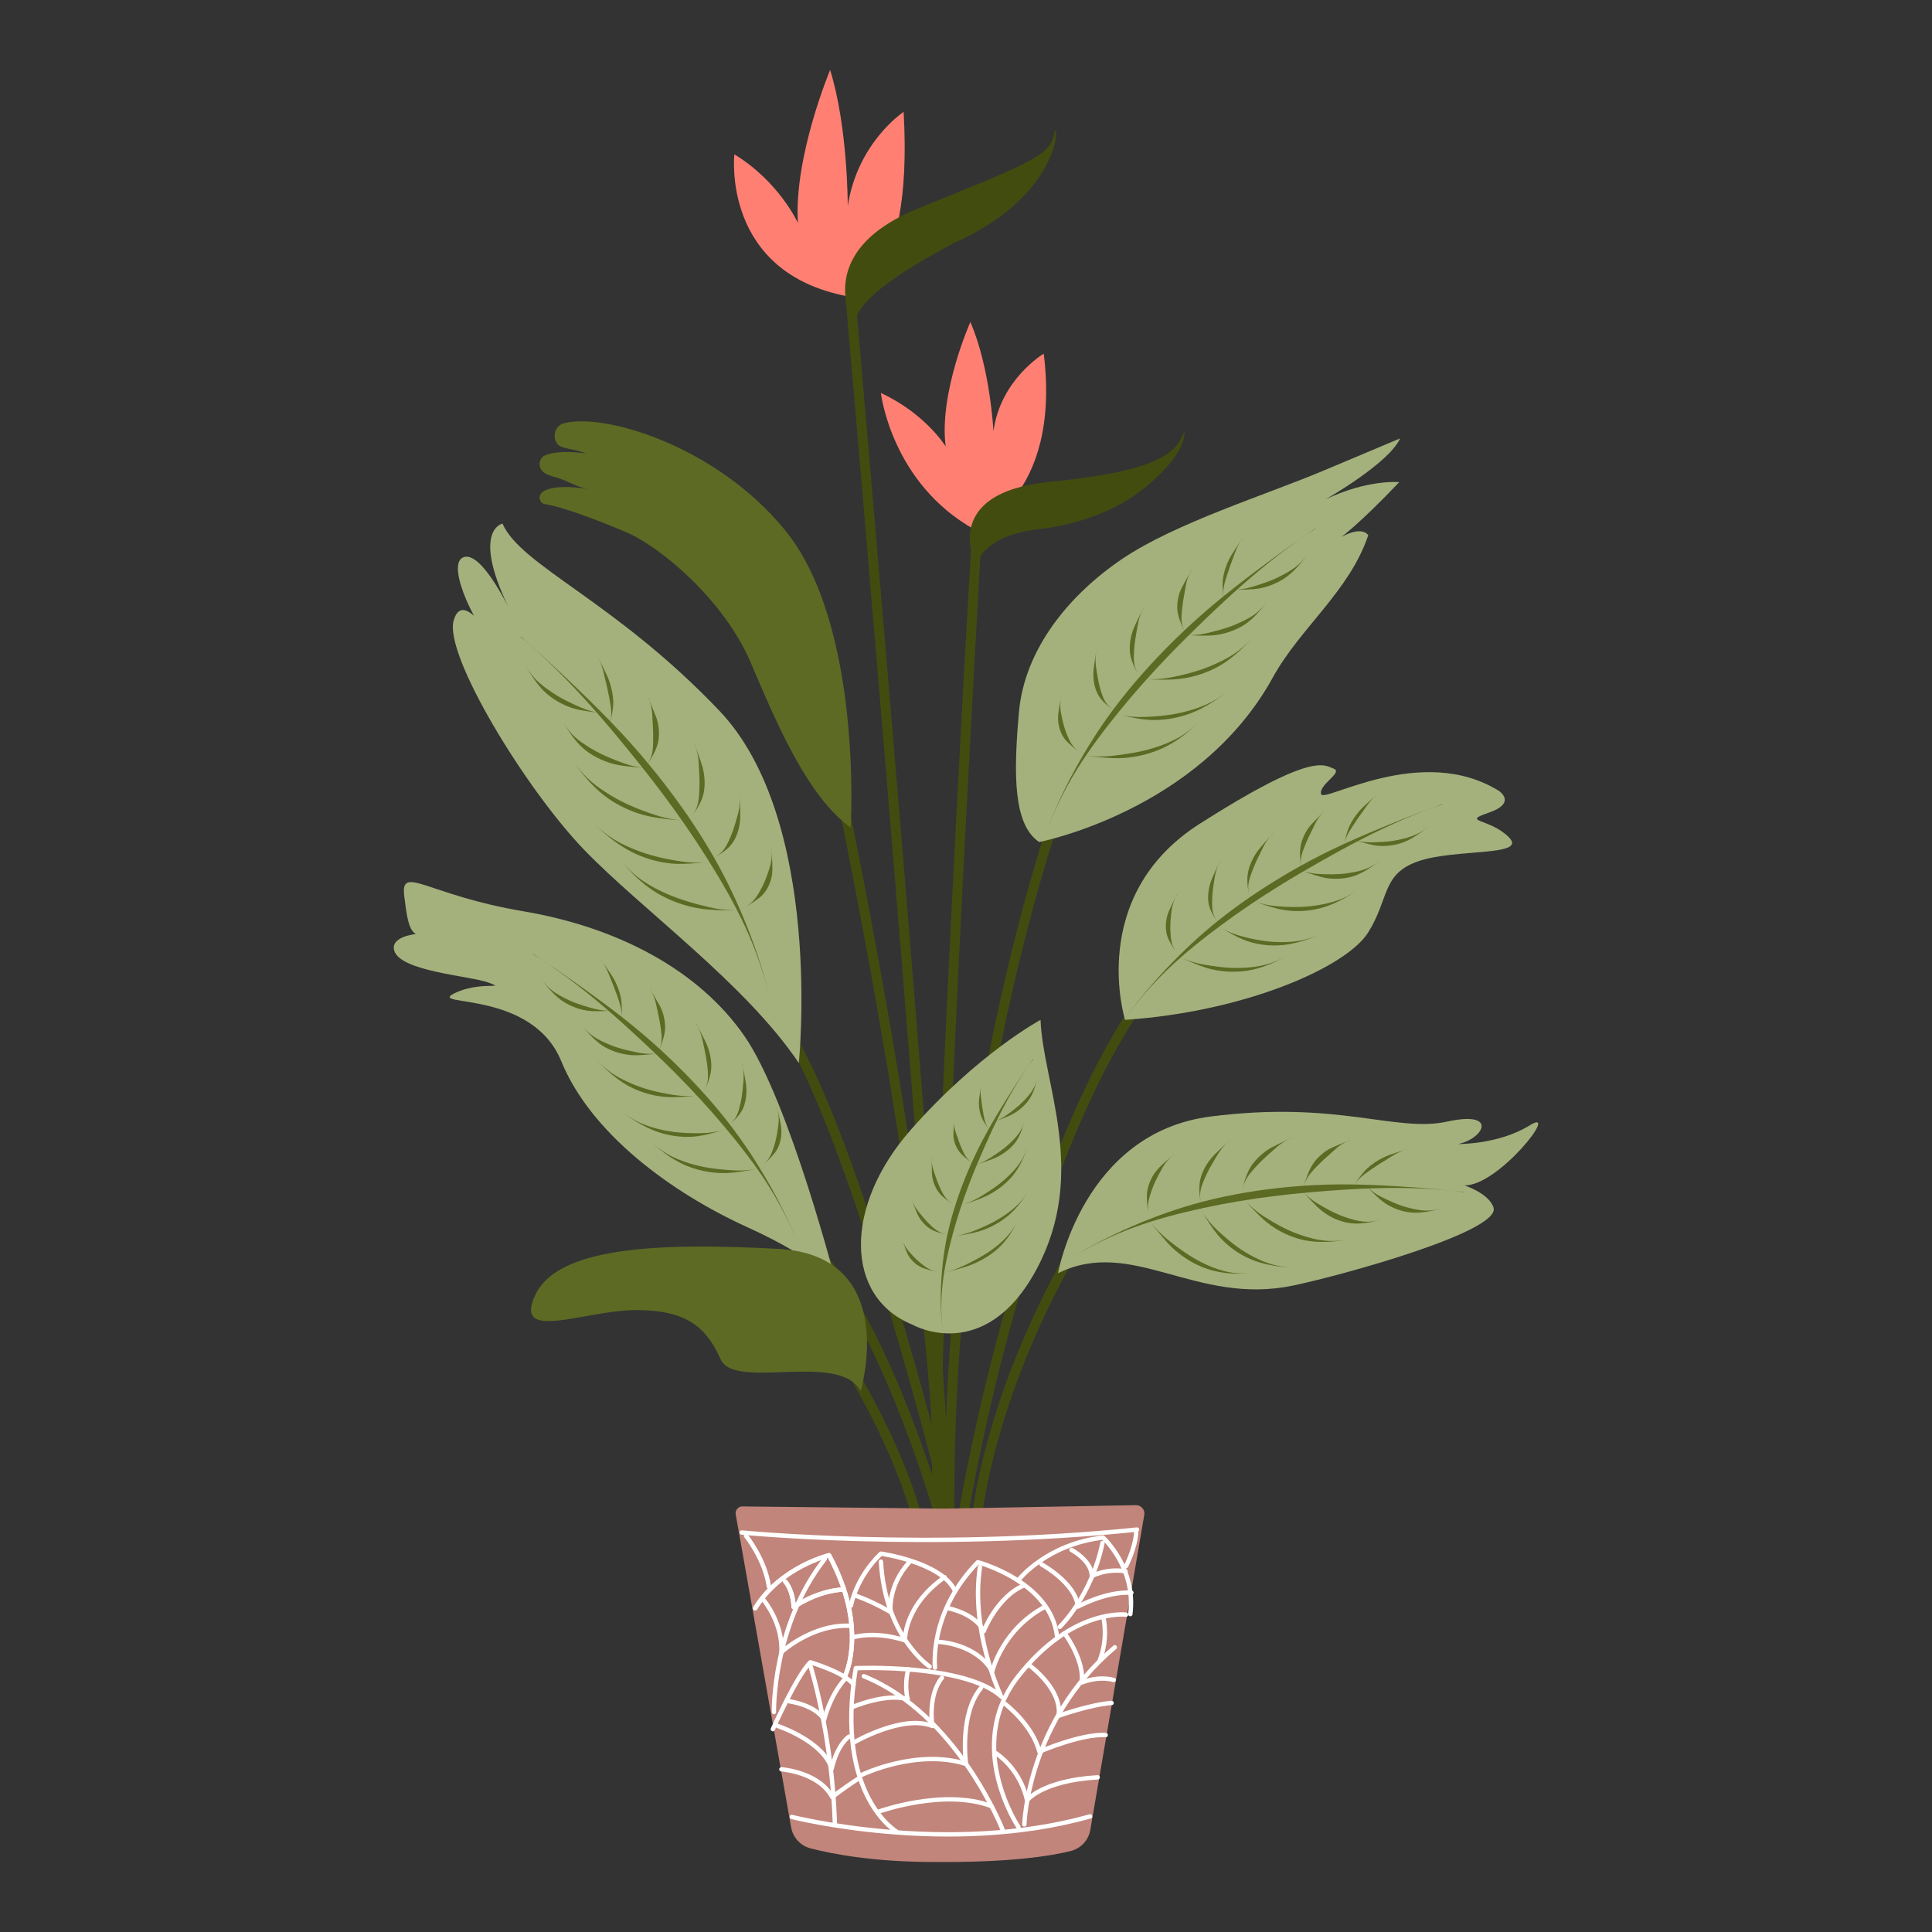 <svg id="Слой_1" enable-background="new 0 0 230.4 230.4" height="512" viewBox="0 0 230.4 230.4" width="512" xmlns="http://www.w3.org/2000/svg"><rect x="0" y="0" width="230.4" height="230.4" fill="#333333" stroke="none"/><g><g><g><path d="m116.385 182.538c-.014 0-.028-0-.042-.002-.322-.023-.565-.302-.542-.625.011-.16.297-3.985 2.023-10.253 1.588-5.768 4.753-14.763 10.809-24.856.166-.277.525-.367.802-.201.277.166.367.525.201.802-5.978 9.963-9.103 18.836-10.673 24.525-1.701 6.167-1.992 10.026-1.995 10.065-.022.308-.279.543-.583.543z" fill="#434c0f"/></g><g><path d="m114.922 181.013c-.031 0-.063-.003-.095-.008-.319-.052-.535-.353-.483-.672.019-.119 1.996-12.067 6.072-26.145 2.396-8.275 5.038-15.659 7.854-21.948 3.532-7.889 7.354-14.076 11.358-18.388.22-.237.59-.25.826-.031.237.22.25.59.031.826-3.917 4.218-7.668 10.298-11.148 18.07-2.794 6.24-5.418 13.573-7.798 21.796-4.057 14.011-6.021 25.89-6.041 26.008-.047.287-.295.49-.576.49z" fill="#434c0f"/></g><g><path d="m109.335 181.499c-.259 0-.496-.173-.565-.435-2.138-8.077-7.53-16.999-7.584-17.088-.168-.276-.08-.636.196-.803.276-.168.636-.08.803.196.055.091 5.533 9.153 7.716 17.397.083.312-.103.632-.416.715-.05.013-.101.02-.15.02z" fill="#434c0f"/></g><g><path d="m112.371 182.349c-.257 0-.493-.171-.564-.43-.02-.073-2.036-7.385-5.4-15.5-3.083-7.439-7.957-17.093-13.664-20.836-.27-.177-.345-.54-.168-.81.177-.27.54-.345.81-.168 2.648 1.737 5.325 4.777 7.957 9.036 2.086 3.375 4.155 7.528 6.15 12.342 3.39 8.181 5.422 15.554 5.442 15.627.085.312-.098.633-.409.719-.052.014-.104.021-.155.021z" fill="#434c0f"/></g><g><path d="m113.463 181.863c-.264 0-.503-.179-.568-.447-.028-.117-2.897-11.89-6.839-25.065-5.204-17.393-9.904-29.314-13.59-34.475-.188-.263-.127-.628.136-.816.263-.188.628-.127.816.136 3.814 5.34 8.444 17.057 13.76 34.825 3.951 13.204 6.825 25.002 6.853 25.119.076.314-.116.63-.43.706-.046.011-.093.017-.139.017z" fill="#434c0f"/></g><g><path d="m113.221 180.406c-.322 0-.584-.261-.585-.583-.028-11.232.678-22.731 2.097-34.178 1.135-9.157 2.728-18.302 4.732-27.181 3.415-15.125 6.895-24.365 6.93-24.456.115-.302.452-.454.754-.339.302.115.454.452.339.754-.035.091-3.491 9.272-6.888 24.325-1.995 8.839-3.579 17.943-4.709 27.059-1.412 11.393-2.114 22.836-2.086 34.013.001.323-.26.585-.583.586-0-0-.001-0-.001-0z" fill="#434c0f"/></g><g><path d="m111.838 180.319c-.008 0-.015-0-.023-0-.323-.012-.574-.284-.562-.607.503-13.156-2.595-35.276-5.283-51.515-2.915-17.614-5.99-32.297-6.021-32.443-.066-.316.136-.626.452-.693.315-.066.626.136.692.452.031.146 3.11 14.85 6.029 32.488 2.697 16.294 5.806 38.5 5.299 51.755-.012.315-.271.562-.584.562z" fill="#434c0f"/></g><g><path d="m111.913 180.579c-.301 0-.557-.231-.582-.536-1.33-15.966 4.518-115.417 4.577-116.42.019-.322.296-.568.618-.549.322.019.568.296.549.618-.059 1.002-5.902 100.37-4.579 116.254.027.322-.212.605-.534.631-.016.001-.033.002-.049.002z" fill="#434c0f"/></g><g><path d="m112.651 180.496c-.009 0-.018-0-.028-.001-.323-.015-.572-.289-.557-.612.496-10.578-11.309-145.357-11.429-146.717-.028-.322.21-.605.532-.634.32-.028.605.21.634.531.487 5.557 11.931 136.218 11.432 146.874-.015.313-.273.557-.584.557z" fill="#434c0f"/></g></g><path d="m101.129 35.343s7.848-.704 6.633-21.999c0 0-5.476 3.591-6.664 11.217 0 0 .024-9.41-2.102-16.217 0 0-4.339 10.336-3.843 18.239 0 0-2.244-4.932-7.574-8.176 0 0-1.596 14.102 13.55 16.937z" fill="#ff8073"/><path d="m116.25 63.163s10.336-3.828 8.221-20.986c0 0-5.172 3.063-5.996 9.256 0 0-.388-7.599-2.756-13.032 0 0-3.77 8.475-2.942 14.841 0 0-2.4-3.916-7.729-6.377-0 0 1.251 10.78 11.201 16.298z" fill="#ff8073"/><path d="m112.651 179.911 22.81-.413c.624-.011 1.105.548 1 1.164l-6.435 37.561c-.211 1.232-1.132 2.22-2.346 2.522-2.422.602-7.329 1.383-16.338 1.306-7.145.004-12.116-.963-14.669-1.62-1.201-.309-2.11-1.291-2.327-2.512l-6.609-37.324c-.088-.497.297-.951.802-.946z" fill="#c1857b"/><g fill="none" stroke="#fff" stroke-linecap="round" stroke-linejoin="round" stroke-width=".52"><path d="m94.427 216.678s18.592 4.723 35.568-.064"/><path d="m88.457 182.758s22.441 2.202 47.139-.351"/><path d="m121.458 217.89s-6.51-9.701-.064-17.933c6.446-8.233 12.891-7.403 12.891-7.403"/><path d="m122.16 217.571s.319-12.317 10.785-21.124"/><path d="m118.777 209.083c3.127 2.17 3.702 5.616 3.702 5.616s1.787-2.361 8.424-2.744"/><path d="m119.799 203.148s3.318 2.489 4.148 5.744c0 0 5.042-2.17 7.914-1.978"/><path d="m122.862 198.681s3.829 2.808 3.383 5.935c0 0 3.765-1.34 6.318-1.532"/><path d="m127.138 195.043s2.234 3.127 1.851 5.616c0 0 1.851-.83 3.829-.319"/><path d="m131.605 193.001s.574 2.361-.447 4.978"/><path d="m106.971 218.465s-7.467-4.276-4.914-19.529c0 0 13.083-.574 17.422 3.446"/><path d="m119.543 218.146s-5.425-13.785-16.529-18.252"/><path d="m104.801 216.04s7.786-2.808 13.466-.638"/><path d="m102.823 211.636s6.509-3.127 12.381-1.276c0 0-.83-5.935 1.787-9.062"/><path d="m101.929 207.743s5.744-3.319 9.254-1.915c0 0-.575-3.638 1.149-5.744"/><path d="m101.61 203.595s3.957-1.723 6.637-.957c0 0-.447-1.532.064-3.574"/><path d="m92.165 206.211s2.808-6.318 4.467-7.977c0 0 4.148 1.212 5.17 2.68"/><path d="m96.632 198.617s2.617 8.233 2.936 18.954"/><path d="m93.186 210.998s4.467.319 6.063 3.319c0 0 1.085-.893 3.063-2.17"/><path d="m92.739 205.828s5.425 1.787 6.446 5.106c0 0 .511-2.617 2.042-3.829"/><path d="m94.143 202.893s2.999.383 4.148 2.17c0 0 .638-2.744 2.425-4.786"/><path d="m111.502 198.872s-.766-6.573 5.106-12.572c0 0 8.679 2.298 9.445 8.807"/><path d="m119.288 202.063s-3.574-7.531-2.425-15.189"/><path d="m112.013 195.809s4.403.192 6.318 3.51c0 0 1.149-4.978 6.318-7.722"/><path d="m113.097 191.788s3.255.638 4.212 2.744c0 0 1.596-4.148 4.85-5.489"/><path d="m121.586 188.278s3.318-4.148 9.956-4.914c0 0 3.957 3.574 3.255 9.126"/><path d="m126.372 194.022s3.765-3.574 5.106-10.02"/><path d="m124.202 186.555s4.084 2.234 4.34 5.042c0 0 3.382-1.851 6.382-1.659"/><path d="m127.776 184.832s2.425 1.276 2.425 3.127c0 0 1.723-.957 4.021-.574"/><path d="m100.844 199.702s2.68-5.68-1.978-14.231c0 0-5.808 1.404-8.807 6.318"/><path d="m100.844 199.702s2.68-5.68-1.978-14.231c0 0-5.808 1.404-8.807 6.318"/><path d="m92.293 204.169s-.192-10.275 6.063-18.252"/><path d="m91.08 190.831s2.298 2.744 2.106 6.191c0 0 3.765-3.446 8.36-3.127"/><path d="m93.633 188.597s.893.893 1.021 3.063c0 0 2.744-1.979 5.999-2.106"/><path d="m93.633 188.597s.893.893 1.021 3.063c0 0 2.744-1.979 5.999-2.106"/><path d="m101.482 191.469s.574-3.318 3.574-6.19c0 0 7.212 1.021 8.807 4.403"/><path d="m110.864 198.745s-5.297-3.51-5.807-12.508"/><path d="m101.61 195.298s2.489-.893 6.318.319c0 0-.191-4.084 4.723-7.531"/><path d="m102.121 190.32s1.595.511 4.084 1.915c0 0-.383-3.063 2.234-5.935"/><path d="m88.968 183.16s2.26 2.792 2.725 6.048"/><path d="m135.493 182.496s.133 1.462-1.196 4.254"/></g><path d="m116.359 67.287c-0-0-4.426-8.509 8.832-9.821 12.077-1.195 14.838-3.144 15.852-5.56.06-.142.119-.274.231-.368-.12 2.514-2.945 5.155-4.73 6.608-3.481 2.832-7.874 4.322-12.279 4.91-1.549.207-6.276.601-7.907 4.231z" fill="#434c0f"/><path d="m109.537 24.838c13.032-5.289 15.709-6.248 16.164-8.851.454-2.603 1.695 6.966-12.066 13.055-9.591 5.133-11.537 7.732-11.757 9.692 0 0-5.372-8.607 7.659-13.896" fill="#434c0f"/><path d="m123.926 100.417s19.103-3.692 27.856-19.614c3.263-5.936 9.146-10.289 11.386-16.975 0 0-.638-1.187-3.201.205 0 0 2.137-1.529 6.902-6.537 0 0-3.735-.364-8.787 2.055 0 0 7.568-4.305 8.891-7.272 0 0-2.179.914-9.089 3.826-6.91 2.913-17.703 6.255-24.043 10.538-6.339 4.282-11.659 10.754-12.328 18.288-.669 7.533-.656 13.422 2.411 15.485z" fill="#a4b17c"/><path d="m134.168 121.623s-4.622-14.754 8.888-23.375c13.51-8.621 14.843-7.021 15.998-6.577 1.155.444-1.778 1.867-1.511 3.022.267 1.155 11.999-6.133 21.242-.356 0 0 2.133 1.422-1.244 2.578-3.377 1.155.089.622 2.4 2.933 2.311 2.311-6.31 1.333-10.754 2.844-4.444 1.511-3.466 4.444-6.044 8.533-2.577 4.088-14.576 9.421-28.974 10.399z" fill="#a4b17c"/><path d="m126.175 151.839s2.954-16.731 18.178-18.687c15.223-1.956 22.09 1.947 28.229.602 6.14-1.345 4.365 2.051 1.313 2.676 0 0 4.823.075 8.538-2.229 3.715-2.304-3.734 7.257-7.793 7.16 0 0 2.964.957 3.473 2.668.841 2.827-18.02 8.06-23.947 9.287-11.628 2.408-19.144-5.85-27.991-1.478z" fill="#a4b17c"/><path d="m99.818 153.436s-5.641-22.084-11.042-29.885c-5.401-7.801-15.003-12.962-26.405-14.883-11.402-1.92-14.642-5.641-14.162-1.8.48 3.841.72 5.041 3.001 4.681 2.28-.36-4.921-.72-4.201 1.8s9.001 3.001 11.282 3.841c2.28.84-1.2-.24-4.201 1.32-3.001 1.56 9.362-.48 12.842 8.041 3.48 8.522 12.962 15.603 22.204 19.804 9.242 4.201 10.682 7.081 10.682 7.081z" fill="#a4b17c"/><path d="m95.263 126.768s2.988-28.921-9.485-42.02c-12.473-13.099-23.646-17.249-25.855-22.307 0 0-3.898.778 1.039 10.635 0 0-3.508-7.522-5.716-6.614-2.209.908 1.819 9.078 4.157 10.894 0 0-4.134-7.506-5.303-3.355-1.169 4.15 8.681 20.215 15.567 27.348 6.886 7.133 19.228 15.952 25.595 25.419z" fill="#a4b17c"/><path d="m101.448 98.691s1.474-24.077-7.823-35.459c-8.316-10.181-21.752-14.054-26.419-12.739-1.023.288-1.413 1.663-.694 2.493.493.57 1.891.496 3.398 1.102 0 0-3.09-.542-4.907.213-.583.242-.837 1.01-.523 1.594.435.81 1.583.915 2.323 1.188 1.088.401 2.12 1.022 3.267 1.233-0-0-4.014-.739-5.425.402-.52.421-.306 1.309.334 1.402 1.119.162 3.714.836 9.584 3.293 4.229 1.77 11.814 8.184 14.977 15.629 3.163 7.445 6.817 15.995 11.908 19.649z" fill="#5d6a24"/><path d="m108.844 157.987s8.608 4.885 14.78-6.641c6.172-11.525.735-22.175.467-29.724 0 0-7.458 4.001-15.472 13.109-8.014 9.108-7.92 19.972.225 23.255z" fill="#a4b17c"/><g fill="#5d6a23"><path d="m174.67 142.175c.002-.013-.008-.024-.022-.026-.322-.039-.645-.065-.967-.099-.792-.08-1.584-.169-2.377-.241-1.523-.137-3.048-.242-4.573-.334-2.286-.139-4.578-.243-6.865-.231-2.018.01-4.034.105-6.038.291-3.53.327-7.04.894-10.447 1.784-2.86.747-5.638 1.741-8.327 2.904-2.63 1.137-5.171 2.444-7.564 3.968 2.445-1.544 5.059-2.841 7.814-3.846 2.635-.96 5.365-1.666 8.122-2.267 2.846-.62 5.733-1.098 8.635-1.454 1.984-.244 3.976-.428 5.972-.585 3.828-.301 7.674-.479 11.525-.305.925.042 1.849.106 2.772.186.774.067 1.545.147 2.312.273.013.002.027-.007.029-.019z"/><path d="m164.732 145.439c-.549.159-1.109.265-1.683.262-.642-.002-1.276-.142-1.899-.32-.564-.161-1.123-.356-1.665-.596-.612-.271-1.206-.589-1.793-.922-.382-.216-.761-.44-1.121-.7-.3-.216-.585-.457-.853-.718-.1-.096-.197-.196-.292-.298.342.391.689.776 1.047 1.151.427.447.863.883 1.354 1.246.475.351.989.638 1.522.863.582.245 1.191.419 1.809.482.554.056 1.112.024 1.66-.045.649-.083 1.288-.215 1.915-.406z"/><path d="m160.866 147.787c-.839.168-1.691.247-2.546.194-.803-.051-1.59-.219-2.355-.437-.763-.217-1.51-.486-2.227-.809-.811-.366-1.588-.795-2.342-1.251-.489-.297-.971-.605-1.424-.947-.378-.285-.732-.595-1.065-.925-.137-.136-.271-.275-.4-.418.36.416.733.823 1.12 1.219.457.467.926.926 1.438 1.343.304.247.623.478.957.691 1.116.71 2.388 1.24 3.724 1.491.806.151 1.635.186 2.459.16.895-.029 1.785-.129 2.661-.31zm-12.359-4.593c-.128-.143-.25-.292-.357-.449-.004-.006-.014-.007-.02-.003-.007.004-.008.013-.004.019.066.079.137.153.203.231.058.069.119.134.178.202z"/><path d="m154.494 151.156c-.821-.005-1.637-.084-2.424-.272-.886-.212-1.709-.557-2.486-.954-.696-.356-1.357-.755-1.973-1.194-.711-.505-1.368-1.056-1.998-1.625-.345-.311-.68-.628-.993-.959-.337-.357-.644-.733-.918-1.123-.105-.15-.209-.301-.305-.456.287.49.589.975.911 1.451.285.423.58.84.912 1.24.236.285.495.558.77.82.908.862 2.014 1.613 3.27 2.13.611.252 1.255.44 1.917.586 1.079.236 2.198.356 3.317.355zm-11.131-6.639c-.094-.155-.18-.313-.249-.476-.003-.006-.012-.01-.02-.007-.008.002-.013.01-.009.016.043.079.095.154.139.233.044.079.093.156.138.234z"/><path d="m149.799 151.723c-.21.035-.421.059-.632.083.211-.022.422-.049.632-.083zm-.632.083c-.57.058-1.142.072-1.706.025-1.051-.087-2.021-.369-2.945-.739-.763-.306-1.489-.668-2.174-1.072-.76-.448-1.47-.949-2.159-1.465-.529-.395-1.049-.802-1.525-1.239-.322-.297-.622-.608-.904-.931-.265-.305-.526-.617-.726-.956-.003-.006-.013-.007-.021-.004s-.01.01-.007.016c.055.076.116.149.172.224.134.18.264.362.401.541.309.404.631.8.959 1.193.357.429.722.853 1.125 1.253.286.282.592.552.914.806.99.78 2.144 1.449 3.438 1.88.704.235 1.449.388 2.214.476.966.111 1.959.107 2.944-.007z"/><path d="m160.972 135.973c-.003-.009-.013-.015-.02-.012-.046.021-.091.047-.137.069-.126.06-.26.108-.388.162-.294.124-.586.248-.881.367-.461.187-.919.376-1.338.649-.33.215-.635.468-.918.746-.274.269-.524.564-.738.889-.277.421-.484.895-.662 1.375-.182.492-.347.988-.466 1.506.12-.492.295-.959.56-1.378.298-.474.69-.871 1.074-1.265.287-.294.581-.582.882-.859.247-.227.5-.445.75-.669.292-.261.577-.535.882-.779.241-.192.497-.362.766-.509.2-.109.404-.215.625-.273.008-.003.012-.011.009-.019z"/><path d="m154.006 135.687c-.003-.007-.013-.009-.02-.006-.052.027-.102.057-.154.084-.143.075-.292.141-.437.211-.3.147-.6.295-.901.441-.448.218-.898.435-1.311.708-.411.27-.788.583-1.131.923-.352.35-.669.732-.923 1.148-.25.41-.433.852-.588 1.298-.171.495-.31.997-.389 1.511.076-.451.206-.89.422-1.304.286-.549.709-1.029 1.134-1.492.301-.327.611-.644.934-.952.368-.351.754-.685 1.131-1.027.262-.237.525-.475.807-.693.244-.188.5-.358.769-.513.208-.12.419-.237.648-.319.008-.003.012-.012.009-.019z"/><path d="m146.671 135.963c-.005-.004-.014-.003-.02.002-.042.04-.083.082-.124.123-.114.111-.238.218-.355.327-.244.227-.484.456-.724.684-.374.355-.747.71-1.063 1.1-.306.378-.562.78-.773 1.192-.209.409-.373.829-.47 1.256-.105.464-.124.931-.107 1.389.017.478.072.947.18 1.407-.093-.423-.13-.855-.069-1.299.069-.506.26-1.005.468-1.497.166-.392.347-.782.552-1.165.255-.478.538-.947.818-1.417.167-.281.337-.562.53-.833.177-.248.374-.488.588-.718.175-.188.357-.375.571-.534.006-.005.005-.013-0-.018z"/><path d="m140.071 137.616c-.005-.005-.017-.006-.023-.001-.045.037-.086.077-.131.115-.124.105-.253.207-.377.313-.251.215-.497.435-.739.657-.353.323-.696.654-.974 1.021-.277.365-.497.756-.669 1.159-.177.415-.302.846-.356 1.283-.053.435-.033.872-.001 1.308.035.471.088.941.172 1.408-.069-.424-.101-.851-.058-1.278.052-.523.218-1.034.394-1.537.127-.363.266-.724.425-1.078.209-.463.448-.915.695-1.366.156-.285.316-.57.507-.842.169-.24.363-.468.579-.683.166-.166.342-.33.552-.461.006-.004.008-.012.002-.017z"/><path d="m172.05 144.067c-.547.164-1.103.28-1.669.302-.632.025-1.251-.074-1.858-.206-.549-.119-1.092-.27-1.616-.461-.592-.215-1.164-.474-1.729-.744-.367-.176-.732-.359-1.075-.575-.287-.18-.558-.382-.811-.602-.094-.081-.186-.165-.276-.253.321.333.647.661.984.979.402.379.814.749 1.283 1.05.454.292.948.526 1.464.704.564.194 1.156.323 1.762.354.544.027 1.094-.024 1.637-.108.643-.1 1.278-.244 1.903-.438z"/><path d="m167.825 137.027c-.001-.007-.009-.011-.016-.008-.048.017-.096.038-.142.056-.131.049-.265.088-.397.132-.3.101-.599.202-.9.3-.47.153-.938.307-1.388.524-.354.171-.695.37-1.02.587-.315.21-.614.44-.885.691-.352.326-.651.69-.924 1.059-.28.377-.545.758-.771 1.153.222-.376.49-.734.83-1.058.384-.367.837-.677 1.282-.985.333-.23.67-.455 1.013-.673.28-.178.564-.349.846-.525.33-.205.656-.419.994-.612.267-.151.543-.286.826-.404.211-.087.424-.173.642-.222.008-.003.014-.008.012-.015z"/></g><g fill="#5d6a23"><path d="m172.05 95.901c-.003-.011-.016-.015-.028-.011-.293.103-.583.216-.875.324-.717.265-1.436.524-2.149.797-1.371.524-2.732 1.074-4.089 1.634-2.034.838-4.06 1.706-6.041 2.663-1.748.844-3.463 1.753-5.135 2.729-2.945 1.718-5.786 3.615-8.422 5.722-2.212 1.769-4.264 3.696-6.177 5.718-1.872 1.978-3.605 4.051-5.131 6.233 1.564-2.219 3.364-4.315 5.392-6.241 1.94-1.841 4.054-3.523 6.229-5.135 2.246-1.663 4.578-3.233 6.968-4.713 1.633-1.013 3.296-1.982 4.971-2.931 3.213-1.821 6.486-3.553 9.891-5.012.818-.35 1.643-.683 2.473-1.003.696-.268 1.393-.525 2.105-.745.012-.004.021-.017.018-.027z"/><path d="m164.604 102.568c-.419.352-.867.666-1.366.902-.558.264-1.159.417-1.764.537-.547.108-1.103.187-1.66.224-.629.042-1.259.039-1.889.023-.41-.011-.819-.028-1.225-.082-.338-.045-.673-.115-.999-.207-.121-.034-.242-.071-.361-.112.438.164.878.321 1.324.465.532.172 1.068.332 1.625.412.539.077 1.089.089 1.633.043.594-.05 1.185-.166 1.744-.373.501-.186.974-.442 1.424-.723.534-.334 1.04-.702 1.515-1.11z"/><path d="m162.097 106.003c-.668.479-1.378.893-2.14 1.206-.715.293-1.458.488-2.202.634-.741.147-1.486.246-2.225.291-.836.05-1.665.037-2.484-.008-.532-.029-1.061-.07-1.578-.15-.431-.067-.85-.162-1.258-.281-.168-.049-.335-.102-.498-.161.463.176.934.339 1.412.488.565.175 1.138.34 1.733.453.353.067.713.116 1.08.143 1.225.093 2.52-.02 3.77-.378.754-.216 1.487-.532 2.191-.894.766-.393 1.502-.84 2.197-1.345zm-12.384 1.532c-.163-.059-.323-.124-.472-.203-.006-.003-.014 0-.019.006-.005.006-.003.013.004.016.086.034.174.063.26.096.075.03.151.056.227.084z"/><path d="m157.785 111.274c-.714.337-1.451.613-2.202.792-.845.202-1.684.273-2.501.285-.732.01-1.45-.028-2.144-.115-.799-.1-1.569-.258-2.321-.441-.411-.1-.817-.209-1.208-.338-.421-.139-.823-.306-1.202-.497-.145-.074-.29-.149-.429-.23.426.264.864.517 1.315.757.4.212.806.416 1.239.591.308.125.631.231.964.321 1.099.297 2.331.425 3.607.309.621-.056 1.248-.176 1.875-.337 1.022-.262 2.036-.632 3.007-1.096zm-12.056-.575c-.137-.082-.269-.17-.388-.268-.005-.003-.014-.003-.02.002-.006.005-.007.013-.002.016.066.044.139.081.205.124.067.043.137.083.205.126z"/><path d="m153.915 113.662c-.169.114-.345.22-.519.327.175-.105.349-.213.519-.327zm-.519.327c-.474.282-.965.529-1.471.727-.944.368-1.887.549-2.822.642-.773.077-1.533.095-2.274.063-.822-.035-1.618-.132-2.403-.25-.602-.09-1.2-.192-1.771-.336-.387-.098-.76-.217-1.121-.353-.34-.128-.679-.264-.975-.446-.005-.003-.014-0-.019.005-.005.006-.005.012-0.0.015.075.036.154.068.23.103.182.085.36.173.543.256.414.188.837.364 1.263.535.465.187.935.368 1.429.513.35.102.713.186 1.084.251 1.141.199 2.383.244 3.662.044.696-.108 1.397-.297 2.093-.545.879-.314 1.738-.728 2.553-1.225z"/><path d="m157.923 96.73c-.006-.005-.017-.006-.022-.001-.032.036-.062.075-.094.111-.088.1-.186.192-.278.288-.21.218-.419.436-.631.652-.332.337-.662.674-.927 1.061-.208.305-.382.629-.527.963-.141.323-.251.658-.32 1-.089.444-.097.899-.078 1.349.019.46.056.916.14 1.369-.074-.434-.09-.872-.012-1.308.088-.494.284-.966.475-1.433.143-.349.294-.695.455-1.037.132-.28.273-.555.409-.833.159-.325.307-.657.484-.974.139-.25.301-.489.481-.715.135-.168.273-.335.444-.473.005-.006.007-.013.001-.018z"/><path d="m151.775 99.392c-.005-.004-.014-.002-.02.003-.035.043-.068.087-.103.13-.097.117-.203.231-.303.346-.208.239-.414.479-.623.718-.31.356-.622.712-.882 1.096-.259.381-.474.782-.648 1.19-.179.419-.316.849-.386 1.279-.068.424-.068.845-.041 1.258.03.458.091.907.208 1.341-.097-.384-.142-.78-.105-1.193.05-.547.244-1.098.446-1.635.143-.38.297-.756.467-1.131.193-.426.407-.847.611-1.27.142-.294.284-.589.45-.876.144-.247.305-.487.482-.719.137-.18.278-.359.447-.517.006-.006.006-.015.001-.018z"/><path d="m145.509 102.647c-.006-.001-.013.003-.017.009-.022.049-.042.099-.063.147-.059.134-.128.269-.19.403-.13.278-.255.557-.381.835-.196.432-.392.864-.525 1.299-.129.422-.206.842-.24 1.251-.034.406-.024.802.045 1.176.076.406.229.778.409 1.13.187.366.405.71.665 1.025-.234-.292-.421-.614-.529-.986-.123-.424-.138-.893-.135-1.363.002-.375.019-.755.058-1.138.049-.479.125-.963.198-1.446.043-.288.09-.579.159-.87.064-.267.148-.536.251-.804.084-.219.174-.44.302-.654.003-.006-0-.013-.007-.014z"/><path d="m140.379 106.672c-.007-.002-.016.002-.02.008-.026.048-.047.096-.072.144-.069.133-.145.266-.214.4-.14.272-.274.546-.404.819-.189.398-.368.799-.476 1.201-.108.4-.158.796-.162 1.182-.004.398.043.786.154 1.149.111.362.286.695.472 1.022.201.353.416.698.657 1.029-.213-.303-.395-.623-.512-.974-.144-.43-.184-.898-.213-1.364-.021-.336-.031-.675-.02-1.018.014-.448.058-.9.11-1.355.033-.287.068-.576.136-.868.06-.258.146-.516.255-.773.084-.198.177-.399.313-.589.004-.006.003-.012-.004-.014z"/><path d="m170.46 98.464c-.416.355-.856.676-1.339.927-.54.281-1.112.46-1.687.609-.52.134-1.045.242-1.568.309-.591.077-1.181.112-1.769.135-.382.015-.765.023-1.141-.004-.314-.022-.622-.067-.921-.134-.111-.025-.222-.052-.331-.083.399.127.8.248 1.207.357.486.13.977.248 1.492.289.499.04 1.013.018 1.525-.057.559-.082 1.12-.226 1.657-.454.482-.204.941-.472 1.381-.763.522-.344 1.021-.72 1.493-1.131z"/><path d="m164.251 94.715c-.003-.005-.012-.005-.017 0-.035.033-.069.069-.104.102-.096.092-.198.179-.297.268-.224.203-.447.406-.673.607-.353.314-.703.628-1.015.984-.246.28-.469.577-.673.881-.197.295-.374.598-.519.907-.188.401-.316.808-.42 1.21-.107.411-.199.818-.253 1.22.057-.386.16-.777.338-1.17.201-.445.482-.875.757-1.3.206-.318.417-.633.636-.945.179-.255.364-.507.545-.761.212-.297.418-.599.642-.89.177-.229.368-.449.571-.658.151-.155.305-.31.477-.44.006-.005.009-.012.005-.017z"/></g><g fill="#5d6a23"><path d="m123.234 126.247c-.009-.004-.021-.001-.027.008-.142.201-.276.407-.415.61-.34.5-.686.997-1.019 1.499-.64.965-1.257 1.939-1.865 2.917-.912 1.465-1.799 2.943-2.599 4.448-.706 1.328-1.349 2.676-1.92 4.04-1.006 2.402-1.827 4.852-2.372 7.318-.458 2.07-.704 4.149-.792 6.214-.087 2.019-.017 4.023.266 5.986-.28-2.002-.317-4.051-.087-6.119.22-1.977.663-3.95 1.192-5.915.547-2.028 1.214-4.046 1.976-6.043.52-1.365 1.089-2.721 1.679-4.071 1.131-2.591 2.359-5.162 3.85-7.646.359-.597.732-1.187 1.118-1.773.323-.491.655-.976 1.02-1.448.006-.008.004-.02-.004-.024z"/><path d="m122.139 133.611c-.076.401-.196.796-.401 1.173-.228.421-.557.801-.909 1.165-.319.329-.661.646-1.031.94-.417.332-.863.64-1.317.941-.295.195-.595.387-.915.556-.266.141-.546.267-.834.376-.107.041-.215.079-.324.115.411-.124.819-.253 1.223-.392.482-.165.96-.34 1.402-.569.428-.222.823-.485 1.178-.778.388-.319.732-.674.997-1.064.238-.35.411-.724.554-1.101.168-.448.296-.901.377-1.362z"/><path d="m122.512 136.752c-.173.594-.415 1.174-.757 1.722-.322.514-.724.988-1.157 1.434-.431.445-.894.867-1.387 1.255-.558.439-1.151.839-1.756 1.216-.393.245-.792.482-1.205.692-.345.175-.7.328-1.062.462-.149.055-.299.108-.451.155.436-.13.87-.27 1.3-.422.507-.18 1.014-.37 1.504-.599.291-.136.575-.286.851-.451.921-.55 1.764-1.249 2.422-2.062.397-.491.717-1.026.988-1.573.295-.595.536-1.205.711-1.827zm-7.775 6.935c-.152.048-.305.089-.459.119-.006.001-.01.007-.009.013 0.0.006.007.009.013.007.082-.023.161-.05.243-.074.071-.02.141-.044.212-.065z"/><path d="m122.756 141.801c-.294.538-.641 1.053-1.059 1.522-.47.527-1.017.979-1.586 1.387-.51.365-1.04.697-1.583.989-.626.337-1.267.627-1.911.895-.352.146-.706.285-1.062.405-.384.129-.771.234-1.157.314-.148.03-.297.06-.446.083.465-.062.931-.137 1.398-.225.414-.078.828-.165 1.242-.28.295-.082.589-.181.88-.295.96-.375 1.908-.908 2.735-1.6.402-.336.77-.711 1.112-1.108.557-.648 1.041-1.352 1.436-2.087zm-8.857 5.603c-.148.022-.296.037-.441.041-.006.001-.012.005-.012.011-.001.006.003.011.008.01.074-.008.148-.023.222-.032.074-.009.148-.021.223-.031z"/><path d="m121.515 145.03c-.048.147-.106.292-.162.437.058-.145.113-.29.162-.437zm-.162.437c-.158.389-.35.768-.585 1.127-.436.668-.988 1.232-1.59 1.744-.497.423-1.022.806-1.563 1.152-.601.384-1.223.722-1.849 1.042-.48.246-.965.483-1.458.683-.334.135-.671.253-1.01.354-.32.096-.643.187-.966.231-.006.001-.01.007-.01.012 0.0.006.004.01.009.008.076-.017.151-.038.227-.056.181-.042.362-.081.543-.124.408-.099.816-.209 1.224-.323.444-.124.888-.255 1.327-.417.31-.115.618-.247.921-.393.929-.45 1.832-1.035 2.609-1.775.423-.402.8-.851 1.136-1.331.424-.606.772-1.259 1.036-1.935z"/><path d="m113.793 133.648c-.008-0-.016.005-.016.01-0.0.036.003.072.003.107 0.0.098-.012.198-.017.297-.012.225-.023.448-.039.673-.024.351-.047.7.008 1.045.043.272.122.537.228.794.102.249.232.489.398.713.214.29.492.548.785.788.3.246.61.482.951.692-.323-.205-.606-.44-.824-.721-.246-.318-.401-.677-.558-1.03-.117-.264-.226-.531-.325-.8-.081-.22-.153-.443-.23-.664-.09-.259-.192-.516-.266-.779-.057-.207-.092-.419-.106-.634-.01-.16-.016-.321.018-.481 0-.006-.003-.011-.011-.011z"/><path d="m111.117 138.149c-.006 0-.011.006-.012.011.002.041.006.082.008.123.005.113.001.228.002.341.003.235.006.47.008.705.003.35.005.701.061 1.043.055.339.153.667.285.98.135.321.306.627.525.901.216.269.478.503.754.72.307.24.629.46.982.644-.307-.166-.587-.364-.817-.612-.306-.329-.512-.73-.704-1.128-.136-.282-.262-.566-.376-.858-.13-.332-.241-.671-.361-1.006-.083-.233-.167-.467-.228-.708-.053-.208-.088-.42-.108-.637-.016-.167-.028-.336-.007-.507 0-.006-.005-.011-.011-.011z"/><path d="m108.728 143.036c-.005.002-.007.008-.006.013.015.038.032.075.047.113.042.103.077.212.117.317.082.218.167.435.251.651.131.336.262.673.439.98.172.298.379.569.611.814.229.242.483.458.765.631.307.188.646.32.992.427.36.111.728.196 1.107.243-.346-.047-.68-.134-.987-.288-.35-.175-.653-.429-.944-.692-.232-.21-.457-.429-.668-.661-.264-.29-.512-.596-.761-.901-.149-.182-.297-.366-.43-.562-.122-.18-.23-.371-.324-.57-.077-.163-.152-.33-.194-.512-.002-.005-.008-.007-.013-.005z"/><path d="m107.619 147.794c-.006.002-.01.009-.009.015.012.039.027.077.039.116.034.108.064.22.098.328.071.22.147.438.225.654.115.314.239.625.412.902.173.275.384.52.623.737.245.223.52.416.825.563.303.147.635.246.969.336.361.098.728.184 1.104.249-.339-.064-.666-.152-.968-.29-.369-.168-.689-.409-1-.654-.224-.176-.442-.36-.649-.556-.269-.256-.52-.529-.767-.807-.156-.176-.311-.354-.444-.549-.118-.173-.219-.358-.302-.555-.064-.152-.124-.309-.146-.481-.001-.005-.006-.008-.011-.006z"/><path d="m123.71 128.453c-.072.401-.182.796-.367 1.173-.205.421-.497.802-.81 1.167-.283.33-.586.648-.913.942-.369.333-.763.642-1.163.944-.261.196-.525.388-.807.558-.235.142-.48.268-.733.378-.094.041-.189.08-.285.116.36-.125.719-.255 1.073-.395.423-.167.843-.342 1.232-.573.377-.223.725-.487 1.039-.781.343-.32.649-.676.885-1.066.212-.35.369-.725.499-1.103.153-.448.271-.902.348-1.362z"/><path d="m116.998 129.419c-.005-.001-.011.003-.012.009-.004.036-.006.073-.009.108-.01.098-.028.197-.042.295-.032.223-.062.445-.096.668-.053.348-.104.695-.103 1.046.001.277.029.551.075.821.044.261.109.516.199.759.117.315.281.604.458.879.181.281.369.552.582.803-.2-.243-.371-.511-.491-.817-.136-.346-.206-.723-.276-1.094-.053-.278-.101-.557-.14-.838-.033-.23-.059-.46-.09-.691-.035-.269-.079-.538-.102-.81-.018-.214-.02-.43-.007-.646.01-.161.022-.322.062-.479.001-.006-.001-.011-.006-.012z"/></g><g fill="#5d6a23"><path d="m156.863 63.034c-.007-.009-.022-.01-.034-.002-.279.188-.551.384-.827.575-.678.471-1.36.937-2.032 1.414-1.291.917-2.563 1.857-3.828 2.805-1.896 1.421-3.773 2.868-5.573 4.388-1.589 1.341-3.122 2.736-4.587 4.183-2.581 2.548-4.993 5.239-7.118 8.074-1.783 2.38-3.345 4.867-4.727 7.405-1.353 2.483-2.527 5.017-3.445 7.596.947-2.627 2.184-5.203 3.721-7.682 1.47-2.37 3.177-4.636 4.972-6.853 1.854-2.287 3.83-4.508 5.896-6.66 1.412-1.471 2.869-2.909 4.346-4.331 2.833-2.727 5.759-5.387 8.914-7.819.758-.584 1.529-1.153 2.31-1.711.654-.468 1.314-.925 2.001-1.35.011-.007.017-.023.011-.032z"/><path d="m151.092 71.74c-.332.467-.707.906-1.163 1.285-.508.423-1.099.75-1.705 1.047-.548.268-1.114.51-1.696.711-.657.227-1.329.412-2.006.583-.44.111-.882.216-1.332.283-.375.057-.754.088-1.132.095-.14.003-.281.003-.421-.002.52.029 1.04.052 1.562.061.623.01 1.246.007 1.865-.08.599-.085 1.189-.236 1.754-.442.617-.225 1.209-.513 1.737-.881.474-.33.894-.719 1.283-1.127.46-.483.881-.992 1.255-1.531z"/><path d="m149.535 75.831c-.556.665-1.179 1.28-1.889 1.81-.667.498-1.396.908-2.14 1.271-.742.363-1.504.681-2.277.944-.875.297-1.763.53-2.65.73-.576.129-1.154.247-1.73.322-.481.063-.959.095-1.432.099-.195.002-.39-0-.583-.009.55.034 1.105.054 1.663.057.659.003 1.323-.007 1.994-.072.398-.039.797-.099 1.197-.181 1.335-.273 2.679-.767 3.895-1.487.733-.434 1.412-.959 2.045-1.521.689-.61 1.328-1.264 1.905-1.962zm-12.7 5.167c-.193-.009-.384-.025-.569-.058-.007-.001-.015.004-.018.012-.003.007.002.014.009.015.103.008.205.01.308.017.089.007.179.009.269.014z"/><path d="m146.651 82.248c-.652.54-1.347 1.028-2.09 1.425-.835.447-1.706.766-2.573 1.02-.777.227-1.554.403-2.322.524-.884.14-1.756.214-2.616.258-.471.025-.938.039-1.397.029-.494-.011-.977-.054-1.442-.128-.179-.029-.357-.059-.532-.097.54.131 1.088.248 1.646.347.495.088.994.166 1.512.208.368.03.747.038 1.132.027 1.267-.037 2.622-.277 3.944-.769.643-.239 1.273-.542 1.889-.884 1.004-.559 1.964-1.22 2.848-1.96zm-13.035 3.017c-.173-.039-.342-.086-.5-.147-.006-.002-.016.001-.02.008-.005.007-.004.015.003.016.085.023.174.038.259.06.085.022.173.041.259.062z"/><path d="m143.301 85.723c-.143.162-.296.317-.447.472.153-.154.302-.311.447-.472zm-.447.472c-.413.415-.856.802-1.332 1.145-.886.638-1.833 1.095-2.799 1.463-.799.304-1.603.547-2.403.736-.887.209-1.767.351-2.642.47-.671.091-1.341.169-1.997.198-.444.019-.88.014-1.309-.011-.404-.024-.81-.056-1.184-.145-.007-.002-.015.004-.019.011s-.002.014.005.015c.092.013.187.02.279.032.221.029.44.062.662.089.502.06 1.01.106 1.52.146.556.044 1.115.081 1.689.076.406-.004.82-.03 1.237-.077 1.281-.144 2.619-.47 3.917-1.044.707-.312 1.393-.704 2.054-1.152.835-.566 1.616-1.225 2.323-1.951z"/><path d="m142.078 68.034c-.008-.004-.02-.001-.024.006-.023.044-.042.091-.064.136-.061.123-.136.242-.203.363-.153.275-.304.549-.461.822-.245.427-.487.854-.643 1.309-.123.359-.203.726-.249 1.095-.045.357-.055.715-.016 1.069.05.459.189.905.355 1.337.17.442.357.876.593 1.293-.219-.401-.379-.823-.437-1.271-.067-.507-.011-1.026.041-1.537.039-.382.087-.765.149-1.146.05-.312.111-.622.166-.933.064-.364.114-.731.2-1.093.068-.285.162-.565.281-.839.089-.204.182-.408.32-.592.004-.007.003-.015-.005-.018z"/><path d="m136.39 72.453c-.007-.002-.016.002-.02.009-.024.052-.044.105-.068.157-.065.143-.141.285-.211.427-.144.295-.286.589-.431.884-.215.438-.431.878-.584 1.33-.152.448-.251.902-.304 1.352-.055.462-.061.921.004 1.361.065.433.201.844.364 1.238.181.437.391.857.657 1.245-.228-.345-.405-.718-.499-1.132-.124-.548-.096-1.142-.056-1.726.029-.413.071-.825.13-1.24.067-.473.158-.946.239-1.419.056-.328.112-.658.196-.987.073-.284.167-.565.28-.844.088-.216.179-.432.309-.637.004-.007.002-.016-.005-.018z"/><path d="m130.769 77.483c-.007.001-.013.007-.015.014-.008.054-.013.108-.02.162-.019.148-.049.3-.072.449-.048.309-.091.618-.136.927-.069.479-.137.958-.138 1.422-.001.449.054.882.151 1.291.096.406.234.789.43 1.132.213.373.497.691.802.98.319.301.662.572 1.041.801-.344-.215-.648-.473-.884-.804-.268-.377-.436-.829-.586-1.288-.119-.366-.225-.741-.308-1.127-.104-.482-.18-.975-.259-1.468-.047-.294-.092-.591-.113-.895-.019-.279-.016-.566.006-.858.018-.239.043-.481.11-.727.001-.007-.004-.012-.012-.012z"/><path d="m126.608 82.928c-.008 0-.017.007-.019.014-.012.054-.019.108-.03.162-.03.151-.068.303-.098.454-.061.307-.115.613-.165.918-.073.444-.132.888-.118 1.312.014.422.09.823.211 1.2.125.389.301.753.537 1.074.235.32.531.592.834.856.329.284.67.557 1.034.807-.326-.232-.623-.49-.861-.798-.293-.376-.487-.821-.67-1.266-.132-.321-.252-.649-.352-.986-.13-.441-.23-.895-.323-1.353-.059-.29-.114-.582-.136-.886-.019-.269-.012-.546.021-.829.026-.218.059-.441.142-.666.002-.007-.001-.013-.009-.012z"/><path d="m156 66.004c-.328.469-.693.913-1.126 1.301-.484.434-1.036.779-1.6 1.094-.51.285-1.035.545-1.571.767-.605.25-1.222.46-1.842.656-.403.128-.808.249-1.217.335-.341.072-.684.119-1.025.142-.126.009-.253.015-.379.017.466.005.933.004 1.402-.011.56-.018 1.121-.049 1.684-.161.545-.109 1.085-.283 1.606-.508.569-.246 1.12-.553 1.619-.934.447-.342.85-.739 1.225-1.153.444-.49.854-1.004 1.224-1.545z"/><path d="m148.167 64.193c-.005-.004-.014-.001-.018.005-.027.043-.051.088-.077.131-.072.118-.153.233-.229.349-.173.265-.345.528-.52.791-.274.411-.546.821-.762 1.26-.171.346-.313.701-.431 1.058-.115.346-.204.694-.258 1.038-.07.446-.074.881-.055 1.304.019.432.053.856.126 1.264-.064-.393-.081-.805-.02-1.241.069-.494.229-.996.384-1.491.116-.371.239-.741.371-1.11.108-.302.223-.602.334-.903.13-.352.251-.708.395-1.057.114-.275.246-.546.395-.81.111-.196.225-.393.366-.57.005-.007.006-.015 0-.018z"/></g><g fill="#5d6a23"><path d="m62.081 75.926c.009-.009.025-.008.037.002.275.238.542.484.813.725.666.594 1.338 1.184 1.997 1.784 1.266 1.154 2.509 2.329 3.743 3.512 1.85 1.773 3.676 3.572 5.41 5.439 1.53 1.647 2.994 3.345 4.377 5.089 2.438 3.072 4.675 6.276 6.584 9.596 1.603 2.787 2.953 5.659 4.104 8.564 1.127 2.841 2.054 5.713 2.701 8.6-.671-2.942-1.662-5.868-2.986-8.728-1.267-2.735-2.802-5.39-4.44-8.003-1.69-2.697-3.521-5.339-5.458-7.919-1.323-1.764-2.7-3.497-4.1-5.216-2.685-3.298-5.478-6.535-8.548-9.559-.738-.726-1.491-1.438-2.256-2.139-.642-.588-1.29-1.165-1.972-1.711-.011-.009-.015-.027-.007-.036z"/><path d="m68.281 87.83c.364.488.764.961 1.23 1.377.519.463 1.118.851 1.751 1.173.58.295 1.194.535 1.826.705.654.175 1.323.261 1.994.332.562.06 1.124.104 1.686.14-.152-.014-.303-.032-.453-.053-.406-.057-.809-.14-1.204-.25-.475-.132-.936-.302-1.394-.479-.704-.273-1.403-.559-2.078-.889-.599-.292-1.175-.626-1.729-.985-.612-.397-1.204-.826-1.694-1.347-.44-.466-.785-.986-1.08-1.531.331.627.715 1.229 1.146 1.808z"/><path d="m70.057 92.97c.607.686 1.267 1.338 1.997 1.9 1.212.932 2.59 1.639 3.989 2.107.419.141.84.257 1.263.352.712.159 1.424.257 2.133.34.6.07 1.199.122 1.795.158-.209-.016-.419-.04-.628-.067-.508-.067-1.017-.164-1.525-.295-.609-.157-1.214-.359-1.816-.573-.927-.33-1.85-.697-2.751-1.131-.796-.383-1.572-.825-2.322-1.311-.752-.488-1.481-1.023-2.132-1.645-.693-.662-1.281-1.404-1.791-2.19.528.824 1.129 1.61 1.788 2.355zm11.468 4.877c.111.006.222.018.333.023.008 0.0.014-.007.012-.015-.002-.008-.009-.016-.018-.015-.203.011-.411.003-.619-.013.097.006.194.016.291.02z"/><path d="m73.325 100.353c.616.448 1.253.856 1.913 1.197 1.356.701 2.78 1.138 4.137 1.343.411.062.82.104 1.22.12.562.023 1.109.005 1.652-.025.613-.033 1.218-.086 1.815-.156-.193.018-.388.027-.584.034-.51.018-1.034.001-1.567-.052-.494-.05-.994-.126-1.497-.215-.919-.161-1.846-.355-2.777-.621-.809-.231-1.621-.521-2.426-.867-.898-.386-1.792-.842-2.63-1.432-.746-.524-1.428-1.139-2.057-1.803.852.91 1.797 1.746 2.802 2.477zm11.092 2.44c.094-.013.192-.017.286-.031.007-.001.01-.009.005-.017-.004-.008-.013-.012-.021-.011-.178.044-.366.072-.557.091.095-.011.192-.02.286-.032z"/><path d="m74.082 102.609c-.142-.187-.285-.373-.418-.565.134.192.274.38.418.565zm2.239 2.398c.651.568 1.337 1.078 2.055 1.506 1.319.786 2.714 1.311 4.071 1.634.442.105.883.187 1.319.245.616.081 1.222.115 1.825.141.553.024 1.105.041 1.652.043.242.001.482-.006.723-.008.101-.001.203.004.304.002.007-0.0.01-.007.007-.015-.003-.008-.011-.015-.019-.014-.415.047-.854.028-1.292 0-.464-.029-.934-.081-1.408-.16-.701-.117-1.411-.289-2.119-.475-.924-.242-1.851-.51-2.776-.851-.834-.308-1.666-.674-2.485-1.106-.99-.522-1.947-1.137-2.815-1.938-.466-.43-.891-.903-1.281-1.403.664.871 1.416 1.681 2.239 2.398z"/><path d="m77.308 83.233c.009-.003.021.002.025.009.019.051.033.104.051.154.05.14.114.278.171.416.128.315.255.629.387.943.207.49.411.98.519 1.488.085.401.123.805.124 1.207.002.389-.036.774-.123 1.149-.114.486-.322.946-.557 1.388-.241.452-.498.893-.808 1.308.289-.402.515-.833.637-1.306.139-.535.146-1.099.158-1.654.009-.415.007-.832-.009-1.248-.013-.341-.037-.681-.055-1.022-.021-.399-.027-.799-.071-1.198-.035-.314-.1-.628-.191-.937-.069-.23-.142-.461-.266-.677-.003-.008-.001-.017.008-.019z"/><path d="m82.838 88.72c.008-.002.017.004.02.012.019.059.034.118.053.177.051.162.114.325.17.486.116.335.23.67.347 1.005.173.498.348.999.453 1.503.104.501.151 1.001.149 1.49-.002.502-.055.996-.183 1.46-.126.456-.327.878-.554 1.28-.252.445-.533.868-.87 1.249.29-.34.53-.717.685-1.148.206-.572.254-1.212.287-1.844.023-.447.032-.894.023-1.347-.01-.516-.045-1.036-.069-1.554-.017-.359-.033-.721-.08-1.084-.041-.314-.105-.628-.19-.942-.066-.243-.136-.487-.248-.723-.003-.008 0-.017.008-.019z"/><path d="m88.215 94.854c.007.002.013.009.014.017.002.059-.001.118-0.0.177.001.161.013.328.018.491.011.338.017.675.024 1.012.011.523.021 1.046-.039 1.543-.059.482-.174.938-.332 1.365-.156.423-.356.815-.611 1.158-.278.372-.625.675-.991.945-.382.281-.786.526-1.224.722.398-.185.759-.422 1.055-.746.338-.369.578-.832.799-1.305.176-.377.339-.765.479-1.168.175-.503.321-1.022.471-1.54.09-.309.177-.621.239-.945.057-.297.092-.605.106-.921.012-.258.018-.521-.023-.794-.001-.008.006-.013.014-.011z"/><path d="m91.969 101.241c.008.001.017.01.019.018.006.06.006.118.011.178.013.166.034.334.046.499.025.337.043.673.056 1.006.02.486.025.97-.046 1.423-.071.45-.205.871-.385 1.259-.185.401-.423.768-.719 1.081-.295.312-.648.566-1.009.808-.39.262-.793.509-1.218.73.381-.206.734-.443 1.031-.742.364-.365.632-.816.886-1.27.184-.327.356-.663.508-1.011.198-.456.365-.929.525-1.409.101-.303.199-.609.263-.932.056-.286.085-.584.086-.892.001-.237-.006-.481-.065-.733-.001-.008.003-.014.011-.012z"/><path d="m63.728 81.043c.349.493.729.972 1.164 1.398.485.474 1.037.875 1.616 1.214.531.31 1.088.568 1.659.756.59.195 1.189.302 1.788.394.502.078 1.004.14 1.505.196-.135-.019-.271-.042-.405-.068-.363-.07-.726-.165-1.083-.287-.428-.146-.847-.329-1.263-.519-.64-.292-1.275-.598-1.892-.946-.547-.308-1.076-.656-1.587-1.029-.565-.412-1.112-.854-1.575-1.383-.415-.474-.749-.997-1.039-1.543.326.629.699 1.234 1.112 1.818z"/><path d="m71.272 78.312c.006-.003.015.001.019.008.023.049.043.101.066.15.062.137.134.27.2.404.151.306.301.612.455.917.24.476.478.952.653 1.452.138.394.244.793.324 1.192.078.386.128.771.141 1.147.017.488-.037.955-.113 1.405-.078.461-.17.911-.302 1.339.121-.413.193-.852.185-1.328-.009-.538-.115-1.098-.217-1.65-.076-.413-.159-.826-.252-1.239-.076-.338-.16-.675-.24-1.012-.093-.395-.176-.792-.285-1.186-.086-.31-.193-.618-.317-.921-.093-.225-.19-.451-.318-.659-.004-.008-.004-.016.002-.019z"/></g><g fill="#5d6a23"><path d="m63.529 113.749c.006-.01.02-.011.032-.004.269.173.531.355.798.532.653.436 1.311.865 1.959 1.308 1.246.85 2.475 1.723 3.698 2.605 1.833 1.321 3.65 2.67 5.399 4.095 1.543 1.258 3.037 2.572 4.47 3.941 2.525 2.412 4.9 4.975 7.014 7.697 1.774 2.285 3.347 4.688 4.756 7.152 1.379 2.41 2.593 4.88 3.572 7.409-1.007-2.575-2.283-5.084-3.833-7.48-1.482-2.291-3.18-4.467-4.957-6.588-1.835-2.189-3.782-4.305-5.808-6.348-1.385-1.397-2.811-2.757-4.254-4.101-2.768-2.578-5.62-5.084-8.674-7.35-.734-.545-1.479-1.073-2.232-1.59-.632-.434-1.268-.856-1.928-1.245-.011-.007-.017-.022-.011-.031z"/><path d="m70.56 123.611c.381.387.791.754 1.248 1.059.51.34 1.075.597 1.66.79.536.176 1.092.298 1.654.351.581.055 1.161.027 1.74-.016.485-.035.969-.085 1.451-.141-.131.012-.261.019-.392.024-.352.013-.707.001-1.059-.036-.422-.045-.839-.126-1.254-.214-.638-.136-1.273-.286-1.895-.479-.551-.171-1.09-.383-1.613-.623-.578-.265-1.144-.561-1.638-.957-.442-.355-.813-.774-1.144-1.223.374.519.79 1.006 1.241 1.465z"/><path d="m72.832 128.014c.617.528 1.273 1.018 1.977 1.414 1.167.656 2.441 1.081 3.697 1.285.376.061.751.101 1.123.119.628.031 1.246.007 1.859-.03.52-.032 1.035-.08 1.546-.142-.18.019-.361.031-.542.039-.44.02-.887.013-1.337-.025-.54-.046-1.084-.133-1.626-.233-.835-.153-1.673-.341-2.502-.592-.732-.223-1.456-.501-2.165-.825-.71-.325-1.409-.696-2.054-1.159-.686-.493-1.295-1.075-1.845-1.711.571.667 1.197 1.288 1.868 1.862zm10.453 2.617c.095-.012.191-.019.286-.033.007-.001.011-.008.008-.015-.003-.007-.01-.013-.017-.011-.171.042-.348.068-.527.087.083-.01.167-.017.25-.028z"/><path d="m76.703 134.223c.589.31 1.191.58 1.801.786 1.255.423 2.527.594 3.709.565.358-.009.711-.036 1.052-.085.48-.069.942-.172 1.398-.286.515-.128 1.02-.273 1.516-.431-.161.047-.325.086-.49.124-.43.098-.877.166-1.337.202-.427.033-.862.043-1.302.043-.804-0-1.618-.029-2.448-.123-.72-.081-1.452-.217-2.187-.404-.819-.209-1.645-.482-2.444-.886-.71-.359-1.381-.81-2.014-1.316.858.694 1.785 1.305 2.746 1.811zm9.772.456c.078-.027.16-.046.238-.074.006-.002.007-.01.002-.016-.004-.006-.013-.009-.019-.007-.145.069-.3.124-.459.172.079-.026.16-.049.238-.075z"/><path d="m77.681 136.159c-.148-.147-.297-.295-.439-.449.142.153.289.303.439.449zm2.256 1.829c.637.414 1.294.77 1.967 1.045 1.236.506 2.497.762 3.697.841.391.025.777.03 1.155.013.534-.024 1.054-.09 1.569-.163.473-.067.943-.139 1.408-.224.206-.038.408-.082.612-.123.085-.017.173-.029.258-.047.006-.001.007-.008.004-.015s-.012-.012-.018-.01c-.345.109-.72.161-1.096.206-.398.047-.804.075-1.218.079-.612.005-1.24-.038-1.868-.095-.819-.073-1.646-.17-2.482-.333-.753-.148-1.514-.349-2.272-.612-.917-.318-1.821-.726-2.676-1.317-.46-.318-.891-.681-1.295-1.075.693.689 1.452 1.306 2.256 1.829z"/><path d="m77.533 117.981c.007-.004.018-.002.022.005.023.043.043.089.066.132.063.12.138.235.207.352.156.267.31.533.469.798.248.414.494.827.662 1.274.132.352.224.715.285 1.08.059.354.085.712.066 1.067-.024.461-.132.914-.266 1.354-.137.45-.29.893-.49 1.321.185-.412.313-.841.346-1.292.038-.51-.039-1.025-.112-1.533-.055-.38-.118-.759-.194-1.136-.061-.309-.133-.615-.199-.923-.077-.36-.142-.724-.238-1.081-.077-.281-.178-.556-.302-.824-.093-.199-.189-.398-.326-.575-.004-.007-.004-.015.004-.018z"/><path d="m83.04 122.102c.007-.003.015.001.019.008.025.051.046.102.071.153.067.14.145.278.217.416.148.287.295.574.444.861.221.427.444.855.608 1.298.163.44.277.888.348 1.334.073.458.101.917.062 1.36-.039.436-.147.853-.279 1.255-.147.446-.323.876-.552 1.278.196-.356.343-.738.41-1.156.089-.554.035-1.145-.031-1.726-.047-.411-.106-.82-.181-1.232-.085-.469-.193-.937-.29-1.405-.068-.325-.135-.652-.23-.976-.081-.28-.182-.555-.301-.829-.092-.211-.188-.422-.318-.62-.004-.007-.002-.016.004-.018z"/><path d="m88.514 126.836c.006 0.0.013.006.014.013.01.054.017.108.026.161.025.147.06.297.088.444.059.307.115.613.171.918.087.475.174.95.197 1.413.022.448-.008.883-.078 1.297-.07.41-.18.8-.346 1.153-.181.384-.429.715-.7 1.02-.282.317-.589.605-.931.854.31-.232.581-.506.784-.848.232-.39.366-.851.483-1.317.093-.372.173-.752.232-1.141.073-.486.12-.983.17-1.479.03-.296.057-.594.062-.899.004-.28-.012-.567-.047-.857-.028-.237-.063-.478-.137-.72-.002-.007.003-.012.01-.012z"/><path d="m92.649 132.059c.007-0.0.016.006.018.013.014.054.023.106.036.16.035.149.078.299.113.448.071.303.136.606.197.908.089.44.166.88.173 1.304.007.422-.044.826-.139 1.209-.098.395-.244.767-.449 1.1-.204.331-.466.619-.736.898-.292.301-.597.591-.924.86.292-.248.556-.521.764-.841.255-.391.414-.844.563-1.299.107-.328.203-.661.28-1.003.1-.447.172-.905.236-1.368.041-.292.078-.587.084-.892.005-.27-.015-.546-.06-.827-.034-.217-.076-.438-.164-.658-.002-.007 0-.013.007-.013z"/><path d="m65.688 118.15c.369.394.763.77 1.195 1.088.482.354 1.01.633 1.552.849.496.198 1.007.344 1.52.425.529.084 1.053.086 1.576.074.438-.009.872-.032 1.306-.062-.118.005-.236.005-.354.003-.319-.006-.64-.035-.961-.089-.385-.065-.768-.165-1.149-.272-.586-.164-1.17-.342-1.746-.56-.51-.193-1.011-.427-1.499-.685-.54-.286-1.071-.601-1.542-1.01-.422-.366-.783-.79-1.111-1.241.37.521.777 1.013 1.214 1.48z"/><path d="m71.68 114.458c.004-.004.013-.002.017.004.027.041.052.085.078.126.073.115.154.225.23.337.174.255.346.51.522.763.275.396.547.792.77 1.219.176.337.325.684.452 1.035.123.339.223.682.29 1.023.087.442.111.876.114 1.299.003.432-.008.858-.057 1.269.041-.396.037-.808-.041-1.24-.088-.489-.261-.983-.429-1.47-.126-.364-.258-.728-.399-1.089-.115-.296-.236-.589-.354-.885-.138-.345-.267-.694-.419-1.036-.119-.269-.256-.533-.406-.789-.113-.19-.228-.381-.368-.55-.005-.007-.006-.014-.001-.018z"/></g><path d="m102.645 165.887s4.777-16.167-9.821-16.952c-14.598-.785-26.346-.182-29.001 5.512-2.656 5.695 5.883 1.802 12.014 1.786 6.132-.017 8.428 2.127 10.102 5.872 1.673 3.745 14.128-.99 16.707 3.782z" fill="#5d6a24"/></g></svg>